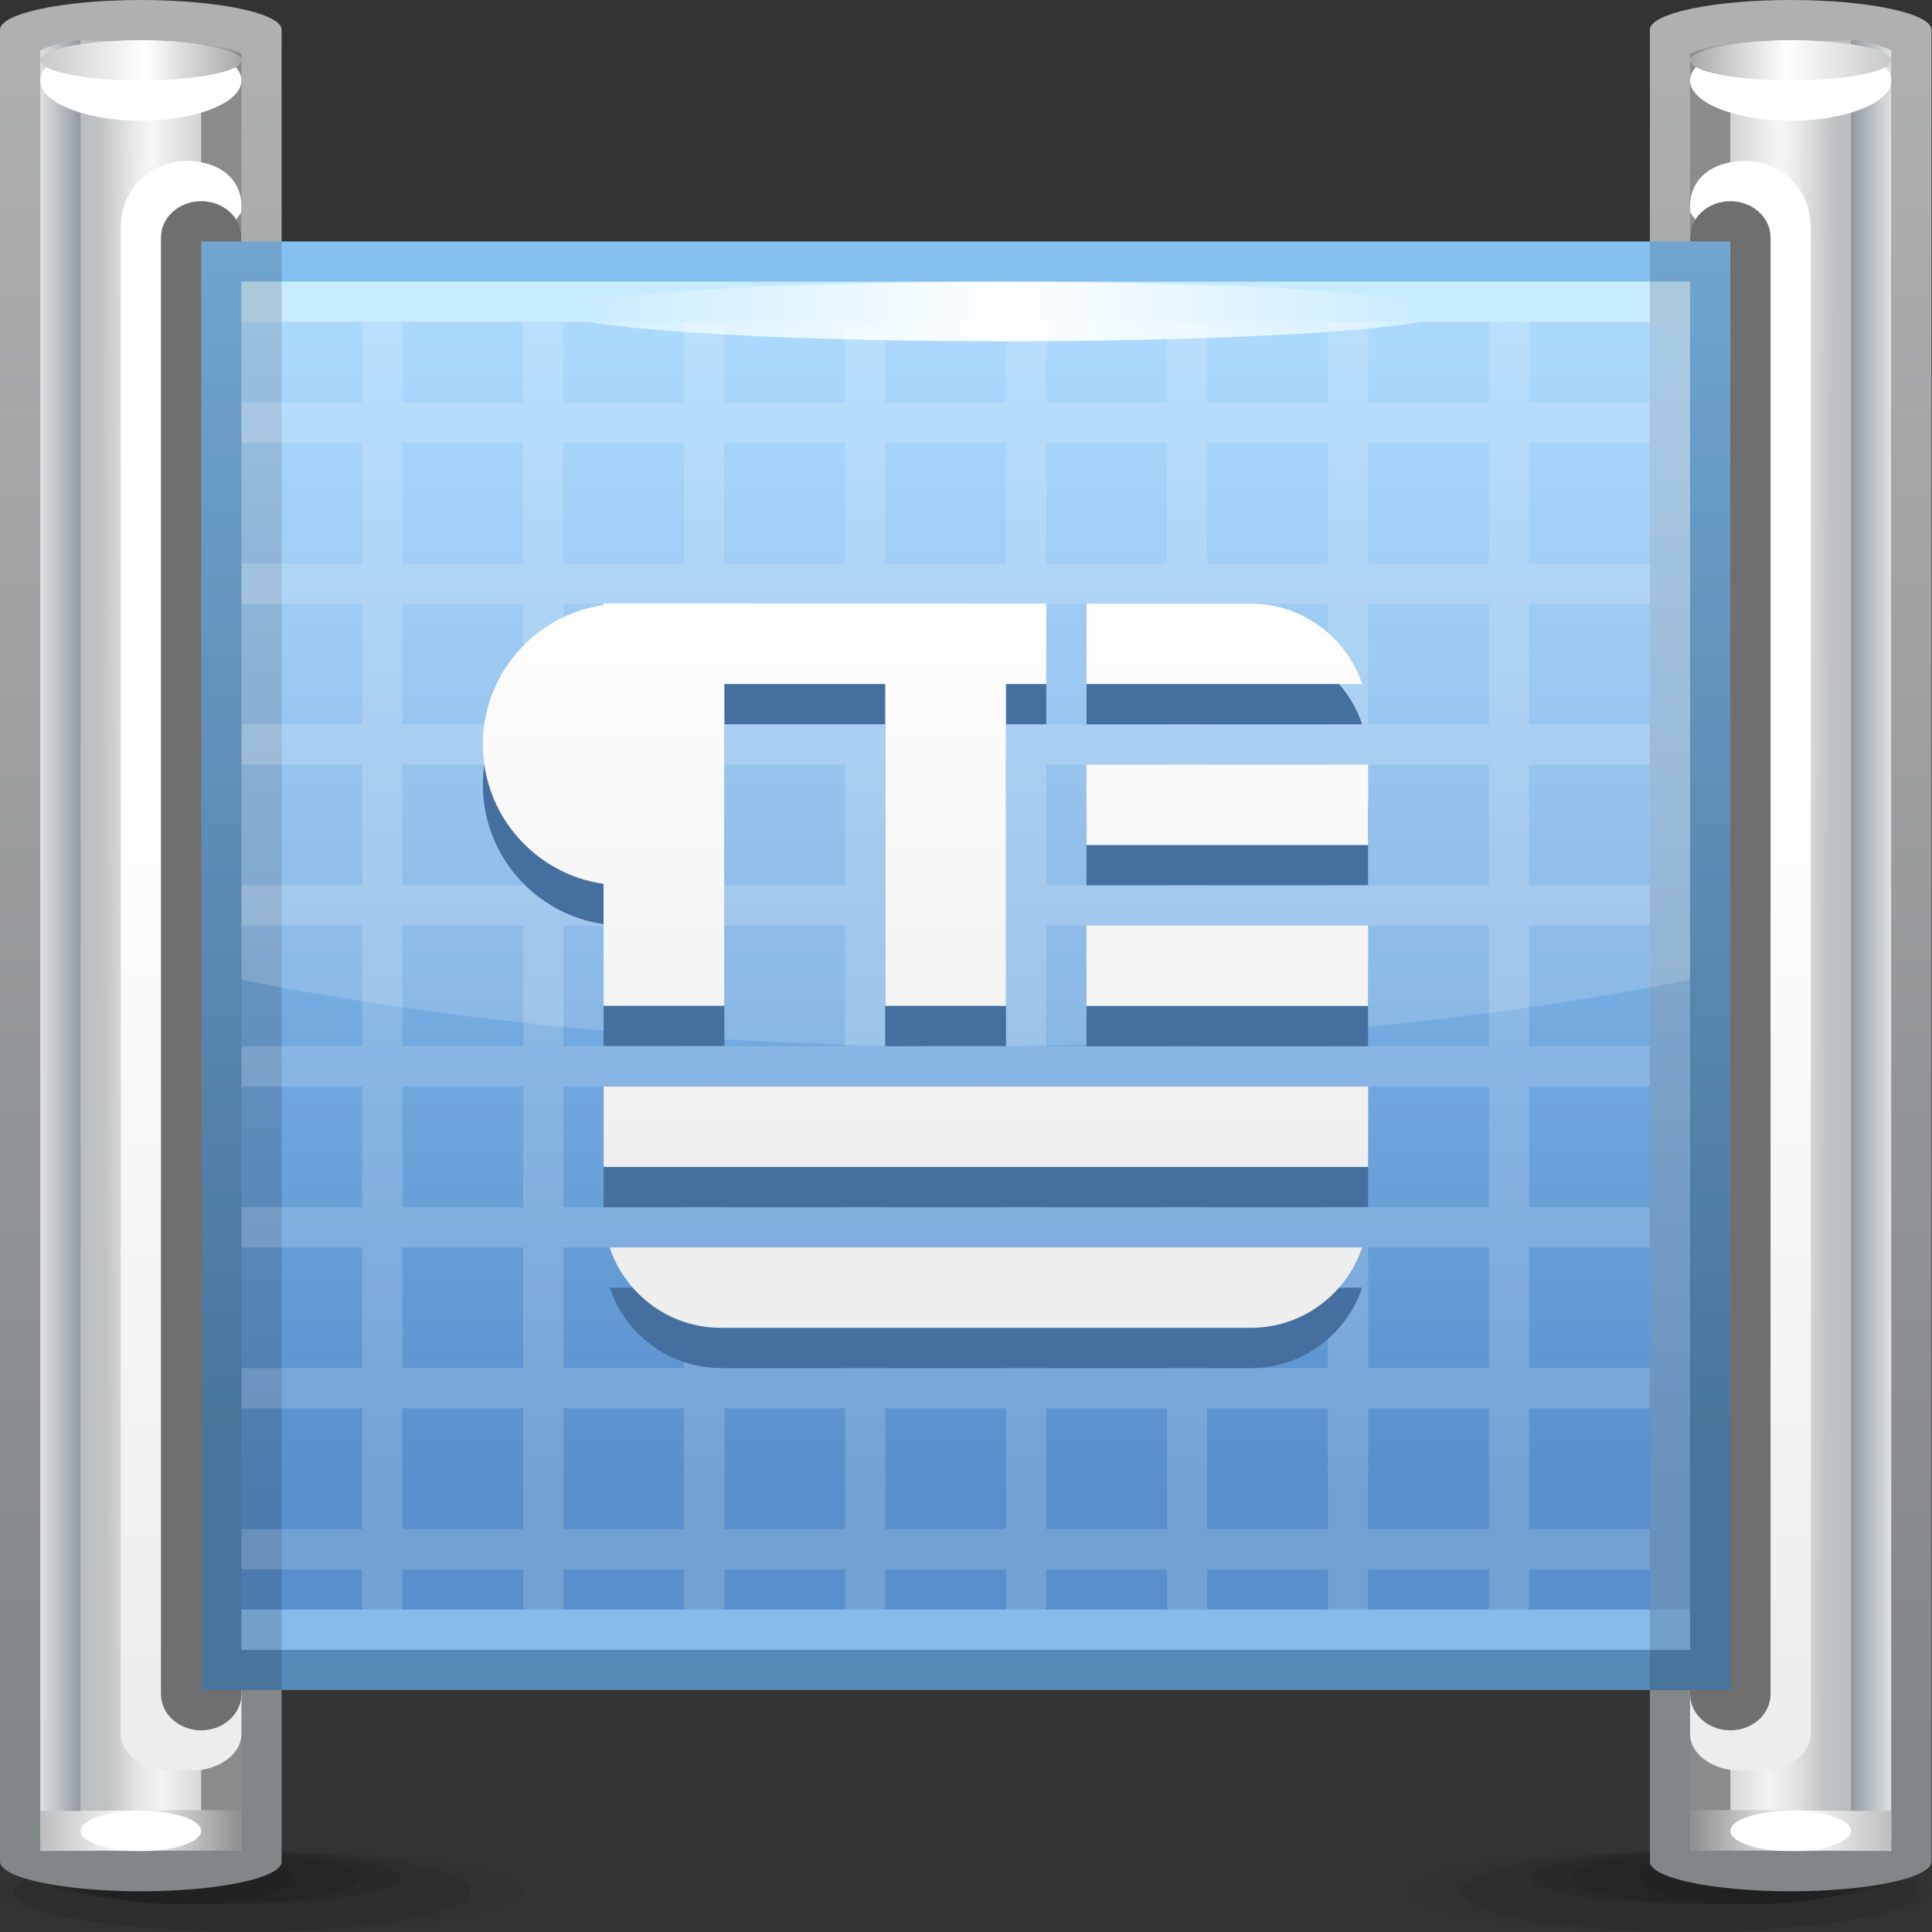 <?xml version="1.0" encoding="UTF-8" standalone="no"?>
<!-- Created with Inkscape (http://www.inkscape.org/) -->

<svg
   xmlns:dc="http://purl.org/dc/elements/1.1/"
   xmlns:cc="http://creativecommons.org/ns#"
   xmlns:rdf="http://www.w3.org/1999/02/22-rdf-syntax-ns#"
   xmlns:svg="http://www.w3.org/2000/svg"
   xmlns="http://www.w3.org/2000/svg"
   xmlns:sodipodi="http://sodipodi.sourceforge.net/DTD/sodipodi-0.dtd"
   xmlns:inkscape="http://www.inkscape.org/namespaces/inkscape"
   width="48"
   height="48"
   id="svg2"
   version="1.1"
   inkscape:version="0.48.3.1 r9886"
   sodipodi:docname="48.svg">
  <rect width="100%" height="100%" fill="#333333" stroke="none"/>
  <defs
     id="defs4">
    <linearGradient
       gradientTransform="translate(19.5,13.5)"
       y2="12"
       x2="0"
       y1="0"
       x1="0"
       gradientUnits="userSpaceOnUse"
       id="LinearGradient_17-55">
      <stop
         id="stop142653"
         stop-color="#eeeeee"
         offset="0" />
      <stop
         id="stop142655"
         stop-color="#ffffff"
         offset="1" />
    </linearGradient>
    <linearGradient
       gradientTransform="translate(10.639,30.275)"
       y2="0"
       x2="16.193"
       y1="0"
       x1="0"
       gradientUnits="userSpaceOnUse"
       id="LinearGradient_16-19">
      <stop
         id="stop142646"
         stop-color="#c7ebff"
         offset="0" />
      <stop
         id="stop142648"
         stop-color="#ffffff"
         offset="0.5" />
      <stop
         id="stop142650"
         stop-color="#c7ebff"
         offset="1" />
    </linearGradient>
    <linearGradient
       gradientTransform="matrix(0,-1,1,0,16.378,30.75)"
       y2="0"
       x2="22.666"
       y1="0"
       x1="0"
       gradientUnits="userSpaceOnUse"
       id="LinearGradient_15-644">
      <stop
         id="stop142641"
         stop-color="#9ed4ff"
         offset="0" />
      <stop
         id="stop142643"
         stop-color="#588fcc"
         offset="1" />
    </linearGradient>
    <linearGradient
       gradientTransform="matrix(0,-1,1,0,17.161,31.5)"
       y2="0"
       x2="22.187"
       y1="0"
       x1="0"
       gradientUnits="userSpaceOnUse"
       id="LinearGradient_14-83">
      <stop
         id="stop142636"
         stop-color="#84c1f1"
         offset="0" />
      <stop
         id="stop142638"
         stop-color="#5589b6"
         offset="1" />
    </linearGradient>
    <linearGradient
       gradientTransform="matrix(-1,0,0,-1,35.709,2.193)"
       y2="0"
       x2="4.128"
       y1="0"
       x1="0"
       gradientUnits="userSpaceOnUse"
       id="LinearGradient_13-67">
      <stop
         id="stop142629"
         stop-color="#acacac"
         offset="0" />
      <stop
         id="stop142631"
         stop-color="#ffffff"
         offset="0.523" />
      <stop
         id="stop142633"
         stop-color="#929292"
         offset="1" />
    </linearGradient>
    <linearGradient
       gradientTransform="matrix(-1,0,0,-1,35.25,35.198)"
       y2="0"
       x2="3.75"
       y1="0"
       x1="0"
       gradientUnits="userSpaceOnUse"
       id="LinearGradient_12-7">
      <stop
         id="stop142622"
         stop-color="#c8c8c8"
         offset="0" />
      <stop
         id="stop142624"
         stop-color="#ffffff"
         offset="0.523" />
      <stop
         id="stop142626"
         stop-color="#a7a7a7"
         offset="1" />
    </linearGradient>
    <linearGradient
       gradientTransform="matrix(-0.013,1,-1,-0.005,33.43,3.632)"
       y2="0"
       x2="28.54"
       y1="0"
       x1="0"
       gradientUnits="userSpaceOnUse"
       id="LinearGradient_11-50">
      <stop
         id="stop142615"
         stop-color="#ededed"
         offset="0" />
      <stop
         id="stop142617"
         stop-color="#ffffff"
         offset="0.667" />
      <stop
         id="stop142619"
         stop-color="#ffffff"
         offset="1" />
    </linearGradient>
    <linearGradient
       gradientTransform="translate(34.501,17.41)"
       y2="0"
       x2="0.749"
       y1="0"
       x1="0"
       gradientUnits="userSpaceOnUse"
       id="LinearGradient_10-03">
      <stop
         id="stop142610"
         stop-color="#919aa0"
         offset="0" />
      <stop
         id="stop142612"
         stop-color="#dfe1e2"
         offset="1" />
    </linearGradient>
    <linearGradient
       gradientTransform="matrix(1,-0.006,0.006,1,32.25,32.792)"
       y2="0"
       x2="1.925"
       y1="0"
       x1="0"
       gradientUnits="userSpaceOnUse"
       id="LinearGradient_9-03">
      <stop
         id="stop142603"
         stop-color="#e2e2e2"
         offset="0" />
      <stop
         id="stop142605"
         stop-color="#fffefe"
         offset="0.471" />
      <stop
         id="stop142607"
         stop-color="#c1c4c5"
         offset="1" />
    </linearGradient>
    <linearGradient
       gradientTransform="matrix(-1,0,0,-1,35.25,16.598)"
       y2="0"
       x2="3.001"
       y1="0"
       x1="0"
       gradientUnits="userSpaceOnUse"
       id="LinearGradient_8-9">
      <stop
         id="stop142596"
         stop-color="#6b7073"
         offset="0" />
      <stop
         id="stop142598"
         stop-color="#e6e6e6"
         offset="0.608" />
      <stop
         id="stop142600"
         stop-color="#8b8b8b"
         offset="1" />
    </linearGradient>
    <linearGradient
       gradientTransform="matrix(0,-1,1,0,33.221,35.444)"
       y2="0"
       x2="31.919"
       y1="0"
       x1="0"
       gradientUnits="userSpaceOnUse"
       id="LinearGradient_7-49">
      <stop
         id="stop142591"
         stop-color="#b0b0b0"
         offset="0" />
      <stop
         id="stop142593"
         stop-color="#818689"
         offset="1" />
    </linearGradient>
    <linearGradient
       gradientTransform="translate(0.291,2.193)"
       y2="0"
       x2="4.128"
       y1="0"
       x1="0"
       gradientUnits="userSpaceOnUse"
       id="LinearGradient_6-21">
      <stop
         id="stop142584"
         stop-color="#acacac"
         offset="0" />
      <stop
         id="stop142586"
         stop-color="#ffffff"
         offset="0.523" />
      <stop
         id="stop142588"
         stop-color="#929292"
         offset="1" />
    </linearGradient>
    <linearGradient
       gradientTransform="translate(0.75,35.198)"
       y2="0"
       x2="3.75"
       y1="0"
       x1="0"
       gradientUnits="userSpaceOnUse"
       id="LinearGradient_5-47">
      <stop
         id="stop142577"
         stop-color="#c8c8c8"
         offset="0" />
      <stop
         id="stop142579"
         stop-color="#ffffff"
         offset="0.523" />
      <stop
         id="stop142581"
         stop-color="#a7a7a7"
         offset="1" />
    </linearGradient>
    <linearGradient
       gradientTransform="matrix(0.013,1,-1,0.005,2.57,3.632)"
       y2="0"
       x2="28.54"
       y1="0"
       x1="0"
       gradientUnits="userSpaceOnUse"
       id="LinearGradient_4-05">
      <stop
         id="stop142570"
         stop-color="#ededed"
         offset="0" />
      <stop
         id="stop142572"
         stop-color="#ffffff"
         offset="0.667" />
      <stop
         id="stop142574"
         stop-color="#ffffff"
         offset="1" />
    </linearGradient>
    <linearGradient
       gradientTransform="matrix(-1,0,0,-1,1.499,17.41)"
       y2="0"
       x2="0.749"
       y1="0"
       x1="0"
       gradientUnits="userSpaceOnUse"
       id="LinearGradient_3-84">
      <stop
         id="stop142565"
         stop-color="#919aa0"
         offset="0" />
      <stop
         id="stop142567"
         stop-color="#dfe1e2"
         offset="1" />
    </linearGradient>
    <linearGradient
       gradientTransform="matrix(-1,-0.006,0.006,-1,3.75,32.792)"
       y2="0"
       x2="1.925"
       y1="0"
       x1="0"
       gradientUnits="userSpaceOnUse"
       id="LinearGradient_2-5">
      <stop
         id="stop142558"
         stop-color="#e2e2e2"
         offset="0" />
      <stop
         id="stop142560"
         stop-color="#fffefe"
         offset="0.471" />
      <stop
         id="stop142562"
         stop-color="#c1c4c5"
         offset="1" />
    </linearGradient>
    <linearGradient
       gradientTransform="translate(0.75,16.598)"
       y2="0"
       x2="3.001"
       y1="0"
       x1="0"
       gradientUnits="userSpaceOnUse"
       id="LinearGradient_1-15">
      <stop
         id="stop142551"
         stop-color="#6b7073"
         offset="0" />
      <stop
         id="stop142553"
         stop-color="#e6e6e6"
         offset="0.608" />
      <stop
         id="stop142555"
         stop-color="#8b8b8b"
         offset="1" />
    </linearGradient>
    <linearGradient
       gradientTransform="matrix(0,-1,1,0,2.779,35.444)"
       y2="0"
       x2="31.919"
       y1="0"
       x1="0"
       gradientUnits="userSpaceOnUse"
       id="LinearGradient-55">
      <stop
         id="stop142546"
         stop-color="#b0b0b0"
         offset="0" />
      <stop
         id="stop142548"
         stop-color="#818689"
         offset="1" />
    </linearGradient>
  </defs>
  <sodipodi:namedview
     id="base"
     pagecolor="#ffffff"
     bordercolor="#666666"
     borderopacity="1.0"
     inkscape:pageopacity="0.0"
     inkscape:pageshadow="2"
     inkscape:zoom="8.0498802"
     inkscape:cx="24.190836"
     inkscape:cy="23.619399"
     inkscape:document-units="px"
     inkscape:current-layer="layer1"
     showgrid="false"
     inkscape:snap-global="false"
     inkscape:window-width="875"
     inkscape:window-height="593"
     inkscape:window-x="595"
     inkscape:window-y="295"
     inkscape:window-maximized="0" />
  <g
     inkscape:label="Layer 1"
     inkscape:groupmode="layer"
     id="layer1"
     transform="translate(0,-1004.362)">
    <g
       style="fill-rule:evenodd;stroke-width:0.501;stroke-linejoin:bevel;overflow:visible"
       id="g142870"
       transform="matrix(1.333,0,0,1.333,0,1004.362)">
      <g
         transform="scale(1,-1)"
         font-size="16"
         id="Document"
         style="font-size:16px;fill:none;stroke:#000000;font-family:Times New Roman">
        <g
           transform="translate(0,-36)"
           id="Spread">
          <g
             id="MouseOff">
            <g
               id="Group"
               style="stroke:none">
              <g
                 id="Group_1">
                <g
                   id="Group_2">
                  <g
                     stroke-miterlimit="79.84"
                     id="Group_3"
                     style="fill:#000000">
                    <path
                       id="path142664"
                       d="M 4.875,1.5 C 7.566,1.5 9.75,1.164 9.75,0.75 9.75,0.336 7.566,0 4.875,0 2.184,0 0,0.336 0,0.75 0,1.164 2.184,1.5 4.875,1.5 z"
                       inkscape:connector-curvature="0"
                       style="fill-opacity:0.047;marker-start:none;marker-end:none" />
                    <path
                       id="path142666"
                       d="M 4.513,1.5 C 6.862,1.5 8.769,1.164 8.769,0.75 8.769,0.336 6.862,0 4.513,0 2.164,0 0.257,0.336 0.257,0.75 c 0,0.414 1.907,0.75 4.256,0.75 z"
                       inkscape:connector-curvature="0"
                       style="fill-opacity:0.075;marker-start:none;marker-end:none" />
                    <path
                       id="path142668"
                       d="M 4.126,1.5 C 5.977,1.5 7.479,1.276 7.479,1 7.479,0.724 5.977,0.5 4.126,0.5 2.275,0.5 0.773,0.724 0.773,1 c 0,0.276 1.502,0.5 3.353,0.5 z"
                       inkscape:connector-curvature="0"
                       style="fill-opacity:0.09;marker-start:none;marker-end:none" />
                    <path
                       id="path142670"
                       d="M 3.869,1.5 C 5.435,1.5 6.706,1.276 6.706,1 6.706,0.724 5.435,0.5 3.869,0.5 2.303,0.5 1.032,0.724 1.032,1 c 0,0.276 1.271,0.5 2.837,0.5 z"
                       inkscape:connector-curvature="0"
                       style="fill-opacity:0.09;marker-start:none;marker-end:none" />
                    <path
                       id="path142672"
                       d="M 3.353,1.5 C 4.492,1.5 5.417,1.276 5.417,1 5.417,0.724 4.492,0.5 3.353,0.5 2.214,0.5 1.289,0.724 1.289,1 c 0,0.276 0.925,0.5 2.064,0.5 z"
                       inkscape:connector-curvature="0"
                       style="fill-opacity:0.09;marker-start:none;marker-end:none" />
                    <path
                       id="path142674"
                       d="M 2.966,1.5 C 3.607,1.5 4.127,1.276 4.127,1 4.127,0.724 3.607,0.5 2.966,0.5 2.325,0.5 1.805,0.724 1.805,1 c 0,0.276 0.52,0.5 1.161,0.5 z"
                       inkscape:connector-curvature="0"
                       style="fill-opacity:0.047;marker-start:none;marker-end:none" />
                  </g>
                  <path
                     style="fill:url(#LinearGradient-55);stroke-width:0.281;marker-start:none;marker-end:none"
                     id="path142676"
                     stroke-miterlimit="79.84"
                     d="M 0,1.305 0,35.444 C 0,35.751 1.176,36 2.624,36 4.073,36 5.25,35.751 5.25,35.444 c 0,0 -0.001,-0.001 -0.001,-0.002 l 0,-34.136 C 5.249,1.305 5.25,1.305 5.25,1.305 5.25,0.998 4.073,0.75 2.624,0.75 1.177,0.75 0.001,0.998 0,1.305 z"
                     inkscape:connector-curvature="0" />
                  <path
                     style="fill:url(#LinearGradient_1-15);stroke-width:0.281;marker-start:none;marker-end:none"
                     id="path142678"
                     stroke-miterlimit="79.84"
                     d="M 1.289,1.604 C 1.093,1.638 0.947,1.677 0.843,1.712 l -0.093,0.035 0,33.255 0.093,0.035 c 0.104,0.035 0.25,0.074 0.446,0.109 0.363,0.062 0.825,0.104 1.337,0.104 0.51,0 0.972,-0.042 1.335,-0.104 0.196,-0.035 0.342,-0.074 0.445,-0.109 L 4.5,35.001 4.5,1.747 4.406,1.712 C 4.303,1.677 4.157,1.638 3.961,1.604 3.599,1.541 3.136,1.5 2.626,1.5 2.115,1.5 1.652,1.541 1.289,1.604 z"
                     inkscape:connector-curvature="0" />
                  <path
                     style="fill:url(#LinearGradient_2-5);fill-opacity:0.82;stroke-width:0.281;marker-start:none;marker-end:none"
                     id="path142680"
                     stroke-miterlimit="79.84"
                     d="m 1.5,1.548 0,33.702 2.25,-0.077 0,-33.556 C 3.728,1.612 3.705,1.608 3.682,1.604 3.333,1.541 2.889,1.5 2.4,1.5 2.076,1.5 1.771,1.518 1.5,1.548 z"
                     inkscape:connector-curvature="0" />
                  <path
                     style="fill:url(#LinearGradient_3-84);stroke-width:0.281;marker-start:none;marker-end:none"
                     id="path142682"
                     stroke-miterlimit="79.84"
                     d="M 1.181,1.556 C 1.024,1.59 0.908,1.629 0.824,1.663 l -0.074,0.036 0,33.361 0.074,0.037 c 0.084,0.033 0.2,0.071 0.357,0.107 0.079,0.016 0.163,0.031 0.253,0.046 L 1.5,35.25 1.499,1.5 C 1.386,1.516 1.278,1.535 1.181,1.556 z"
                     inkscape:connector-curvature="0" />
                  <path
                     style="fill:url(#LinearGradient_4-05);stroke-width:0.281;marker-start:none;marker-end:none"
                     id="path142684"
                     stroke-miterlimit="79.84"
                     d="m 2.25,31.569 0,-27.887 C 2.25,3.306 2.67,3 3.183,3 L 3.567,3 C 4.08,3 4.5,3.306 4.5,3.682 l 0,27.887 c 0,0.376 -0.42,0.681 -0.933,0.681 l -0.384,0 C 2.67,32.25 2.25,31.945 2.25,31.569 z"
                     inkscape:connector-curvature="0" />
                  <path
                     id="path142686"
                     stroke-miterlimit="79.84"
                     d="m 3.01,30 1.485,2.036 C 4.587,32.954 3.553,33.14 3.01,32.911 1.993,32.476 1.999,31.162 3.01,30 z"
                     inkscape:connector-curvature="0"
                     style="fill:#ffffff;stroke-width:0.281;marker-start:none;marker-end:none" />
                  <path
                     id="path142688"
                     stroke-miterlimit="79.84"
                     d="M 3,31.573 3,4.427 C 3,4.053 3.334,3.75 3.75,3.75 l 0,0 c 0.414,0 0.75,0.303 0.75,0.677 l 0,27.146 c 0,0.374 -0.336,0.677 -0.75,0.677 l 0,0 C 3.334,32.25 3,31.947 3,31.573 z"
                     inkscape:connector-curvature="0"
                     style="fill:#706f6f;stroke-width:0.281;marker-start:none;marker-end:none" />
                  <path
                     id="path142690"
                     stroke-miterlimit="79.84"
                     d="M 2.625,35.25 C 3.66,35.25 4.5,34.914 4.5,34.5 4.5,34.086 3.66,33.75 2.625,33.75 1.59,33.75 0.75,34.086 0.75,34.5 c 0,0.414 0.84,0.75 1.875,0.75 z"
                     inkscape:connector-curvature="0"
                     style="fill:#ffffff;stroke-width:0.281;marker-start:none;marker-end:none" />
                  <path
                     style="fill:url(#LinearGradient_5-47);stroke-width:0.281;marker-start:none;marker-end:none"
                     id="path142692"
                     stroke-miterlimit="79.84"
                     d="m 2.625,35.249 c 1.035,0 1.875,-0.168 1.875,-0.374 0,-0.206 -0.84,-0.374 -1.875,-0.374 -1.035,0 -1.875,0.168 -1.875,0.374 0,0.206 0.84,0.374 1.875,0.374 z"
                     inkscape:connector-curvature="0" />
                  <path
                     style="fill:url(#LinearGradient_6-21);stroke-width:0.281;marker-start:none;marker-end:none"
                     id="path142694"
                     stroke-miterlimit="79.84"
                     d="m 0.75,2.25 0,-0.75 c 1.462,0.011 3.302,0.014 3.75,0 l 0,0.75 C 3.825,2.288 1.739,2.234 0.75,2.25 z"
                     inkscape:connector-curvature="0" />
                  <path
                     id="path142696"
                     stroke-miterlimit="79.84"
                     d="M 2.625,2.249 C 3.246,2.249 3.75,2.081 3.75,1.875 3.75,1.669 3.246,1.501 2.625,1.501 2.004,1.501 1.5,1.669 1.5,1.875 c 0,0.206 0.504,0.374 1.125,0.374 z"
                     inkscape:connector-curvature="0"
                     style="fill:#ffffff;stroke-width:0.281;marker-start:none;marker-end:none" />
                </g>
                <g
                   id="Group_4">
                  <g
                     stroke-miterlimit="79.84"
                     id="Group_5"
                     style="fill:#000000">
                    <path
                       id="path142700"
                       d="m 31.124,1.5 c -2.691,0 -4.875,-0.336 -4.875,-0.75 0,-0.414 2.184,-0.75 4.875,-0.75 2.691,0 4.875,0.336 4.875,0.75 0,0.414 -2.184,0.75 -4.875,0.75 z"
                       inkscape:connector-curvature="0"
                       style="fill-opacity:0.047;marker-start:none;marker-end:none" />
                    <path
                       id="path142702"
                       d="M 31.486,1.5 C 29.137,1.5 27.23,1.164 27.23,0.75 27.23,0.336 29.137,0 31.486,0 c 2.349,0 4.256,0.336 4.256,0.75 0,0.414 -1.907,0.75 -4.256,0.75 z"
                       inkscape:connector-curvature="0"
                       style="fill-opacity:0.075;marker-start:none;marker-end:none" />
                    <path
                       id="path142704"
                       d="M 31.873,1.5 C 30.022,1.5 28.52,1.276 28.52,1 c 0,-0.276 1.502,-0.5 3.353,-0.5 1.851,0 3.353,0.224 3.353,0.5 0,0.276 -1.502,0.5 -3.353,0.5 z"
                       inkscape:connector-curvature="0"
                       style="fill-opacity:0.09;marker-start:none;marker-end:none" />
                    <path
                       id="path142706"
                       d="m 32.13,1.5 c -1.566,0 -2.837,-0.224 -2.837,-0.5 0,-0.276 1.271,-0.5 2.837,-0.5 1.566,0 2.837,0.224 2.837,0.5 0,0.276 -1.271,0.5 -2.837,0.5 z"
                       inkscape:connector-curvature="0"
                       style="fill-opacity:0.09;marker-start:none;marker-end:none" />
                    <path
                       id="path142708"
                       d="m 32.646,1.5 c -1.139,0 -2.064,-0.224 -2.064,-0.5 0,-0.276 0.925,-0.5 2.064,-0.5 1.139,0 2.064,0.224 2.064,0.5 0,0.276 -0.925,0.5 -2.064,0.5 z"
                       inkscape:connector-curvature="0"
                       style="fill-opacity:0.09;marker-start:none;marker-end:none" />
                    <path
                       id="path142710"
                       d="m 33.033,1.5 c -0.641,0 -1.161,-0.224 -1.161,-0.5 0,-0.276 0.52,-0.5 1.161,-0.5 0.641,0 1.161,0.224 1.161,0.5 0,0.276 -0.52,0.5 -1.161,0.5 z"
                       inkscape:connector-curvature="0"
                       style="fill-opacity:0.047;marker-start:none;marker-end:none" />
                  </g>
                  <path
                     style="fill:url(#LinearGradient_7-49);stroke-width:0.281;marker-start:none;marker-end:none"
                     id="path142712"
                     stroke-miterlimit="79.84"
                     d="m 36,1.305 0,34.139 C 36,35.751 34.824,36 33.376,36 31.927,36 30.75,35.751 30.75,35.444 c 0,0 0.001,-0.001 0.001,-0.002 l 0,-34.136 c 0,-0.001 -0.001,-0.001 -0.001,-0.001 0,-0.307 1.177,-0.555 2.626,-0.555 1.447,0 2.623,0.248 2.624,0.555 z"
                     inkscape:connector-curvature="0" />
                  <path
                     style="fill:url(#LinearGradient_8-9);stroke-width:0.281;marker-start:none;marker-end:none"
                     id="path142714"
                     stroke-miterlimit="79.84"
                     d="m 34.711,1.604 c 0.196,0.034 0.342,0.073 0.446,0.108 l 0.093,0.035 0,33.255 -0.093,0.035 c -0.104,0.035 -0.25,0.074 -0.446,0.109 -0.363,0.062 -0.825,0.104 -1.337,0.104 -0.51,0 -0.972,-0.042 -1.335,-0.104 -0.196,-0.035 -0.342,-0.074 -0.445,-0.109 L 31.5,35.001 31.5,1.747 31.594,1.712 C 31.697,1.677 31.843,1.638 32.039,1.604 32.401,1.541 32.864,1.5 33.374,1.5 c 0.511,0 0.974,0.041 1.337,0.104 z"
                     inkscape:connector-curvature="0" />
                  <path
                     style="fill:url(#LinearGradient_9-03);fill-opacity:0.82;stroke-width:0.281;marker-start:none;marker-end:none"
                     id="path142716"
                     stroke-miterlimit="79.84"
                     d="m 34.5,1.548 0,33.702 -2.25,-0.077 0,-33.556 C 32.272,1.612 32.295,1.608 32.318,1.604 32.667,1.541 33.111,1.5 33.6,1.5 c 0.324,0 0.629,0.018 0.9,0.048 z"
                     inkscape:connector-curvature="0" />
                  <path
                     style="fill:url(#LinearGradient_10-03);stroke-width:0.281;marker-start:none;marker-end:none"
                     id="path142718"
                     stroke-miterlimit="79.84"
                     d="m 34.819,1.556 c 0.157,0.034 0.273,0.073 0.357,0.107 l 0.074,0.036 0,33.361 -0.074,0.037 c -0.084,0.033 -0.2,0.071 -0.357,0.107 -0.079,0.016 -0.163,0.031 -0.253,0.046 l -0.066,0 10e-4,-33.75 c 0.113,0.016 0.221,0.035 0.318,0.056 z"
                     inkscape:connector-curvature="0" />
                  <path
                     style="fill:url(#LinearGradient_11-50);stroke-width:0.281;marker-start:none;marker-end:none"
                     id="path142720"
                     stroke-miterlimit="79.84"
                     d="m 33.75,31.569 0,-27.887 C 33.75,3.306 33.33,3 32.817,3 L 32.433,3 C 31.92,3 31.5,3.306 31.5,3.682 l 0,27.887 c 0,0.376 0.42,0.681 0.933,0.681 l 0.384,0 c 0.513,0 0.933,-0.305 0.933,-0.681 z"
                     inkscape:connector-curvature="0" />
                  <path
                     id="path142722"
                     stroke-miterlimit="79.84"
                     d="m 32.99,30 -1.485,2.036 c -0.092,0.918 0.942,1.104 1.485,0.875 1.017,-0.435 1.011,-1.749 0,-2.911 z"
                     inkscape:connector-curvature="0"
                     style="fill:#ffffff;stroke-width:0.281;marker-start:none;marker-end:none" />
                  <path
                     id="path142724"
                     stroke-miterlimit="79.84"
                     d="M 33,31.573 33,4.427 C 33,4.053 32.666,3.75 32.25,3.75 l 0,0 c -0.414,0 -0.75,0.303 -0.75,0.677 l 0,27.146 c 0,0.374 0.336,0.677 0.75,0.677 l 0,0 c 0.416,0 0.75,-0.303 0.75,-0.677 z"
                     inkscape:connector-curvature="0"
                     style="fill:#706f6f;stroke-width:0.281;marker-start:none;marker-end:none" />
                  <path
                     id="path142726"
                     stroke-miterlimit="79.84"
                     d="m 33.375,35.25 c -1.035,0 -1.875,-0.336 -1.875,-0.75 0,-0.414 0.84,-0.75 1.875,-0.75 1.035,0 1.875,0.336 1.875,0.75 0,0.414 -0.84,0.75 -1.875,0.75 z"
                     inkscape:connector-curvature="0"
                     style="fill:#ffffff;stroke-width:0.281;marker-start:none;marker-end:none" />
                  <path
                     style="fill:url(#LinearGradient_12-7);stroke-width:0.281;marker-start:none;marker-end:none"
                     id="path142728"
                     stroke-miterlimit="79.84"
                     d="m 33.375,35.249 c -1.035,0 -1.875,-0.168 -1.875,-0.374 0,-0.206 0.84,-0.374 1.875,-0.374 1.035,0 1.875,0.168 1.875,0.374 0,0.206 -0.84,0.374 -1.875,0.374 z"
                     inkscape:connector-curvature="0" />
                  <path
                     style="fill:url(#LinearGradient_13-67);stroke-width:0.281;marker-start:none;marker-end:none"
                     id="path142730"
                     stroke-miterlimit="79.84"
                     d="m 35.25,2.25 0,-0.75 c -1.462,0.011 -3.302,0.014 -3.75,0 l 0,0.75 c 0.675,0.038 2.761,-0.016 3.75,0 z"
                     inkscape:connector-curvature="0" />
                  <path
                     id="path142732"
                     stroke-miterlimit="79.84"
                     d="m 33.375,2.249 c -0.621,0 -1.125,-0.168 -1.125,-0.374 0,-0.206 0.504,-0.374 1.125,-0.374 0.621,0 1.125,0.168 1.125,0.374 0,0.206 -0.504,0.374 -1.125,0.374 z"
                     inkscape:connector-curvature="0"
                     style="fill:#ffffff;stroke-width:0.281;marker-start:none;marker-end:none" />
                </g>
                <path
                   style="fill:url(#LinearGradient_14-83);stroke-width:0.281;marker-start:none;marker-end:none"
                   id="path142734"
                   stroke-miterlimit="79.84"
                   d="m 3.751,31.5 0,-26.999 28.499,0 0,26.999 -28.499,0 z"
                   inkscape:connector-curvature="0" />
                <path
                   style="fill:url(#LinearGradient_15-644);stroke-width:0.281;marker-start:none;marker-end:none"
                   id="path142736"
                   stroke-miterlimit="79.84"
                   d="m 4.5,5.25 0,25.5 27,0 0,-25.5 -27,0 z"
                   inkscape:connector-curvature="0" />
                <path
                   id="path142738"
                   stroke-miterlimit="79.84"
                   d="m 4.499,30.75 0,-0.751 27.001,0 0,0.751 -27.001,0 z"
                   inkscape:connector-curvature="0"
                   style="fill:#c7ebff;stroke-width:0.463;marker-start:none;marker-end:none" />
                <path
                   style="fill:url(#LinearGradient_16-19);stroke-width:0.463;marker-start:none;marker-end:none"
                   id="path142740"
                   stroke-miterlimit="79.84"
                   d="m 18.735,30.749 c 4.562,0 8.265,-0.249 8.265,-0.555 0,-0.306 -3.703,-0.555 -8.265,-0.555 -4.562,0 -8.265,0.249 -8.265,0.555 0,0.306 3.703,0.555 8.265,0.555 z"
                   inkscape:connector-curvature="0" />
                <path
                   id="path142742"
                   stroke-miterlimit="79.84"
                   d="m 4.499,6.001 0,-0.751 27.001,0 0,0.751 -27.001,0 z"
                   inkscape:connector-curvature="0"
                   style="fill:#87bbeb;stroke-width:0.463;marker-start:none;marker-end:none" />
                <path
                   id="path142744"
                   stroke-miterlimit="79.84"
                   d="m 5.25,31.499 0,-26.999 -1.499,0 0,26.999 1.499,0 z"
                   inkscape:connector-curvature="0"
                   style="fill:#000000;fill-opacity:0.145;stroke-width:0.281;marker-start:none;marker-end:none" />
                <path
                   id="path142746"
                   stroke-miterlimit="79.84"
                   d="m 30.75,31.5 0,-27.001 1.499,0 0,27.001 -1.499,0 z"
                   inkscape:connector-curvature="0"
                   style="fill:#000000;fill-opacity:0.145;stroke-width:0.281;marker-start:none;marker-end:none" />
                <path
                   id="path142748"
                   stroke-miterlimit="79.84"
                   d="m 6.75,6 0,0.75 -2.249,0 0,0.749 2.249,0 0,2.251 -2.249,0 0,0.749 2.249,0 0,2.251 -2.249,0 0,0.749 2.249,0 0,2.251 -2.25,0 0,0.749 2.25,0 0,2.251 -2.249,0 0,0.749 2.249,0 0,2.251 -2.249,0 0,0.749 2.249,0 0,2.251 -2.249,0 0,0.749 2.249,0 0,2.251 -2.25,0 0,0.749 2.25,0 0,1.5 0.749,0 0,-1.5 2.252,0 0,1.501 0.749,0 0,-1.501 2.251,0 0,1.501 0.749,0 0,-1.501 2.251,0 0,1.501 0.749,0 0,-1.501 2.251,0 0,1.5 0.749,0 0,-1.5 2.251,0 0,1.501 0.749,0 0,-1.501 2.251,0 0,1.501 0.749,0 0,-1.501 2.251,0 0,1.501 0.749,0 0,-1.501 2.251,0 0,1.5 0.749,0 0,-23.999 -0.749,0 0,0.75 -2.251,0 0,-0.749 -0.749,0 0,0.749 -2.251,0 0,-0.749 -0.749,0 0,0.749 -2.251,0 0,-0.749 -0.749,0 0,0.749 -2.251,0 0,-0.75 -0.749,0 0,0.75 -2.251,0 0,-0.749 -0.749,0 0,0.749 -2.251,0 0,-0.749 -0.749,0 0,0.749 -2.251,0 0,-0.749 -0.749,0 0,0.749 -2.252,0 0,-0.75 -0.749,0 z m 3.001,1.499 0,2.251 -2.252,0 0,-2.251 2.252,0 z m 3,0 0,2.251 -2.251,0 0,-2.251 2.251,0 z m 3,0 0,2.251 -2.251,0 0,-2.251 2.251,0 z m 3,0 0,2.251 -2.251,0 0,-2.251 2.251,0 z m 3,0 0,2.251 -2.251,0 0,-2.251 2.251,0 z m 3,0 0,2.251 -2.251,0 0,-2.251 2.251,0 z m 3,0 0,2.251 -2.251,0 0,-2.251 2.251,0 z m 3,0 0,2.251 -2.251,0 0,-2.251 2.251,0 z m -21,3 0,2.251 -2.252,0 0,-2.251 2.252,0 z m 3,0 0,2.251 -2.251,0 0,-2.251 2.251,0 z m 3,0 0,2.251 -2.251,0 0,-2.251 2.251,0 z m 3,0 0,2.251 -2.251,0 0,-2.251 2.251,0 z m 3,0 0,2.251 -2.251,0 0,-2.251 2.251,0 z m 3,0 0,2.251 -2.251,0 0,-2.251 2.251,0 z m 3,0 0,2.251 -2.251,0 0,-2.251 2.251,0 z m 3,0 0,2.251 -2.251,0 0,-2.251 2.251,0 z m -21,3 0,2.251 -2.252,0 0,-2.251 2.252,0 z m 3,0 0,2.251 -2.251,0 0,-2.251 2.251,0 z m 3,0 0,2.251 -2.251,0 0,-2.251 2.251,0 z m 3,0 0,2.251 -2.251,0 0,-2.251 2.251,0 z m 3,0 0,2.251 -2.251,0 0,-2.251 2.251,0 z m 3,0 0,2.251 -2.251,0 0,-2.251 2.251,0 z m 3,0 0,2.251 -2.251,0 0,-2.251 2.251,0 z m 3,0 0,2.251 -2.251,0 0,-2.251 2.251,0 z m -21,3 0,2.251 -2.252,0 0,-2.251 2.252,0 z m 3,0 0,2.251 -2.251,0 0,-2.251 2.251,0 z m 3,0 0,2.251 -2.251,0 0,-2.251 2.251,0 z m 3,0 0,2.251 -2.251,0 0,-2.251 2.251,0 z m 3,0 0,2.251 -2.251,0 0,-2.251 2.251,0 z m 3,0 0,2.251 -2.251,0 0,-2.251 2.251,0 z m 3,0 0,2.251 -2.251,0 0,-2.251 2.251,0 z m 3,0 0,2.251 -2.251,0 0,-2.251 2.251,0 z m -21,3 0,2.251 -2.252,0 0,-2.251 2.252,0 z m 3,0 0,2.251 -2.251,0 0,-2.251 2.251,0 z m 3,0 0,2.251 -2.251,0 0,-2.251 2.251,0 z m 3,0 0,2.251 -2.251,0 0,-2.251 2.251,0 z m 3,0 0,2.251 -2.251,0 0,-2.251 2.251,0 z m 3,0 0,2.251 -2.251,0 0,-2.251 2.251,0 z m 3,0 0,2.251 -2.251,0 0,-2.251 2.251,0 z m 3,0 0,2.251 -2.251,0 0,-2.251 2.251,0 z m -21,3 0,2.251 -2.252,0 0,-2.251 2.252,0 z m 3,0 0,2.251 -2.251,0 0,-2.251 2.251,0 z m 3,0 0,2.251 -2.251,0 0,-2.251 2.251,0 z m 3,0 0,2.251 -2.251,0 0,-2.251 2.251,0 z m 3,0 0,2.251 -2.251,0 0,-2.251 2.251,0 z m 3,0 0,2.251 -2.251,0 0,-2.251 2.251,0 z m 3,0 0,2.251 -2.251,0 0,-2.251 2.251,0 z m 3,0 0,2.251 -2.251,0 0,-2.251 2.251,0 z m -21,3 0,2.251 -2.252,0 0,-2.251 2.252,0 z m 3,0 0,2.251 -2.251,0 0,-2.251 2.251,0 z m 3,0 0,2.251 -2.251,0 0,-2.251 2.251,0 z m 3,0 0,2.251 -2.251,0 0,-2.251 2.251,0 z m 3,0 0,2.251 -2.251,0 0,-2.251 2.251,0 z m 3,0 0,2.251 -2.251,0 0,-2.251 2.251,0 z m 3,0 0,2.251 -2.251,0 0,-2.251 2.251,0 z m 3,0 0,2.251 -2.251,0 0,-2.251 2.251,0 z"
                   inkscape:connector-curvature="0"
                   style="fill:#ffffff;fill-opacity:0.165;stroke-width:0.281;marker-start:none;marker-end:none" />
                <path
                   id="path142750"
                   stroke-miterlimit="79.84"
                   d="M 4.5,17.74 4.501,30 31.5,30 31.5,17.74 C 27.579,16.953 22.952,16.5 18,16.5 c -4.952,0 -9.58,0.453 -13.5,1.24 z"
                   inkscape:connector-curvature="0"
                   style="fill:#ffffff;fill-opacity:0.165;stroke-width:0.281;marker-start:none;marker-end:none" />
              </g>
              <g
                 stroke-miterlimit="79.84"
                 id="Group_6">
                <path
                   id="path142753"
                   d="m 11.363,12 14.024,0 c -0.289,-0.868 -1.107,-1.496 -2.07,-1.499 l -9.884,0 C 12.47,10.504 11.652,11.132 11.363,12 z m -0.112,1.5 0,1.499 14.249,0 0,-1.499 -14.249,0 z m 8.999,3 0,1.499 5.249,0 0,-1.499 -5.249,0 z m -3.751,0.002 0,5.999 -2.998,0 0,-5.998 -2.251,0 -10e-4,2.273 C 9.978,18.958 9,20.053 9,21.375 c 0,1.321 0.978,2.416 2.249,2.598 l 10e-4,0.029 8.251,-0.002 0,-1.499 -0.751,0 0,-5.999 -2.251,0 z m 3.751,2.998 0,1.499 5.249,0 0,-1.499 -5.249,0 z m 0.001,3 0,1.499 3.124,0 c 0.938,-0.028 1.73,-0.649 2.013,-1.499 l -5.137,0 z"
                   inkscape:connector-curvature="0"
                   style="fill:#446f9f;marker-start:none;marker-end:none" />
                <path
                   style="fill:url(#LinearGradient_17-55);marker-start:none;marker-end:none"
                   id="path142755"
                   d="m 11.363,12.75 14.024,0 c -0.289,-0.868 -1.107,-1.496 -2.07,-1.499 l -9.884,0 c -0.963,0.003 -1.781,0.631 -2.07,1.499 z m -0.112,1.5 0,1.499 14.249,0 0,-1.499 -14.249,0 z m 8.999,3 0,1.499 5.249,0 0,-1.499 -5.249,0 z m -3.751,0.002 0,5.999 -2.998,0 0,-5.998 -2.251,0 -10e-4,2.273 C 9.978,19.708 9,20.803 9,22.125 c 0,1.321 0.978,2.416 2.249,2.598 l 10e-4,0.029 8.251,-0.002 0,-1.499 -0.751,0 0,-5.999 -2.251,0 z m 3.751,2.998 0,1.499 5.249,0 0,-1.499 -5.249,0 z m 0.001,3 0,1.499 3.124,0 c 0.938,-0.028 1.73,-0.649 2.013,-1.499 l -5.137,0 z"
                   inkscape:connector-curvature="0" />
              </g>
            </g>
          </g>
        </g>
      </g>
    </g>
  </g>
</svg>

